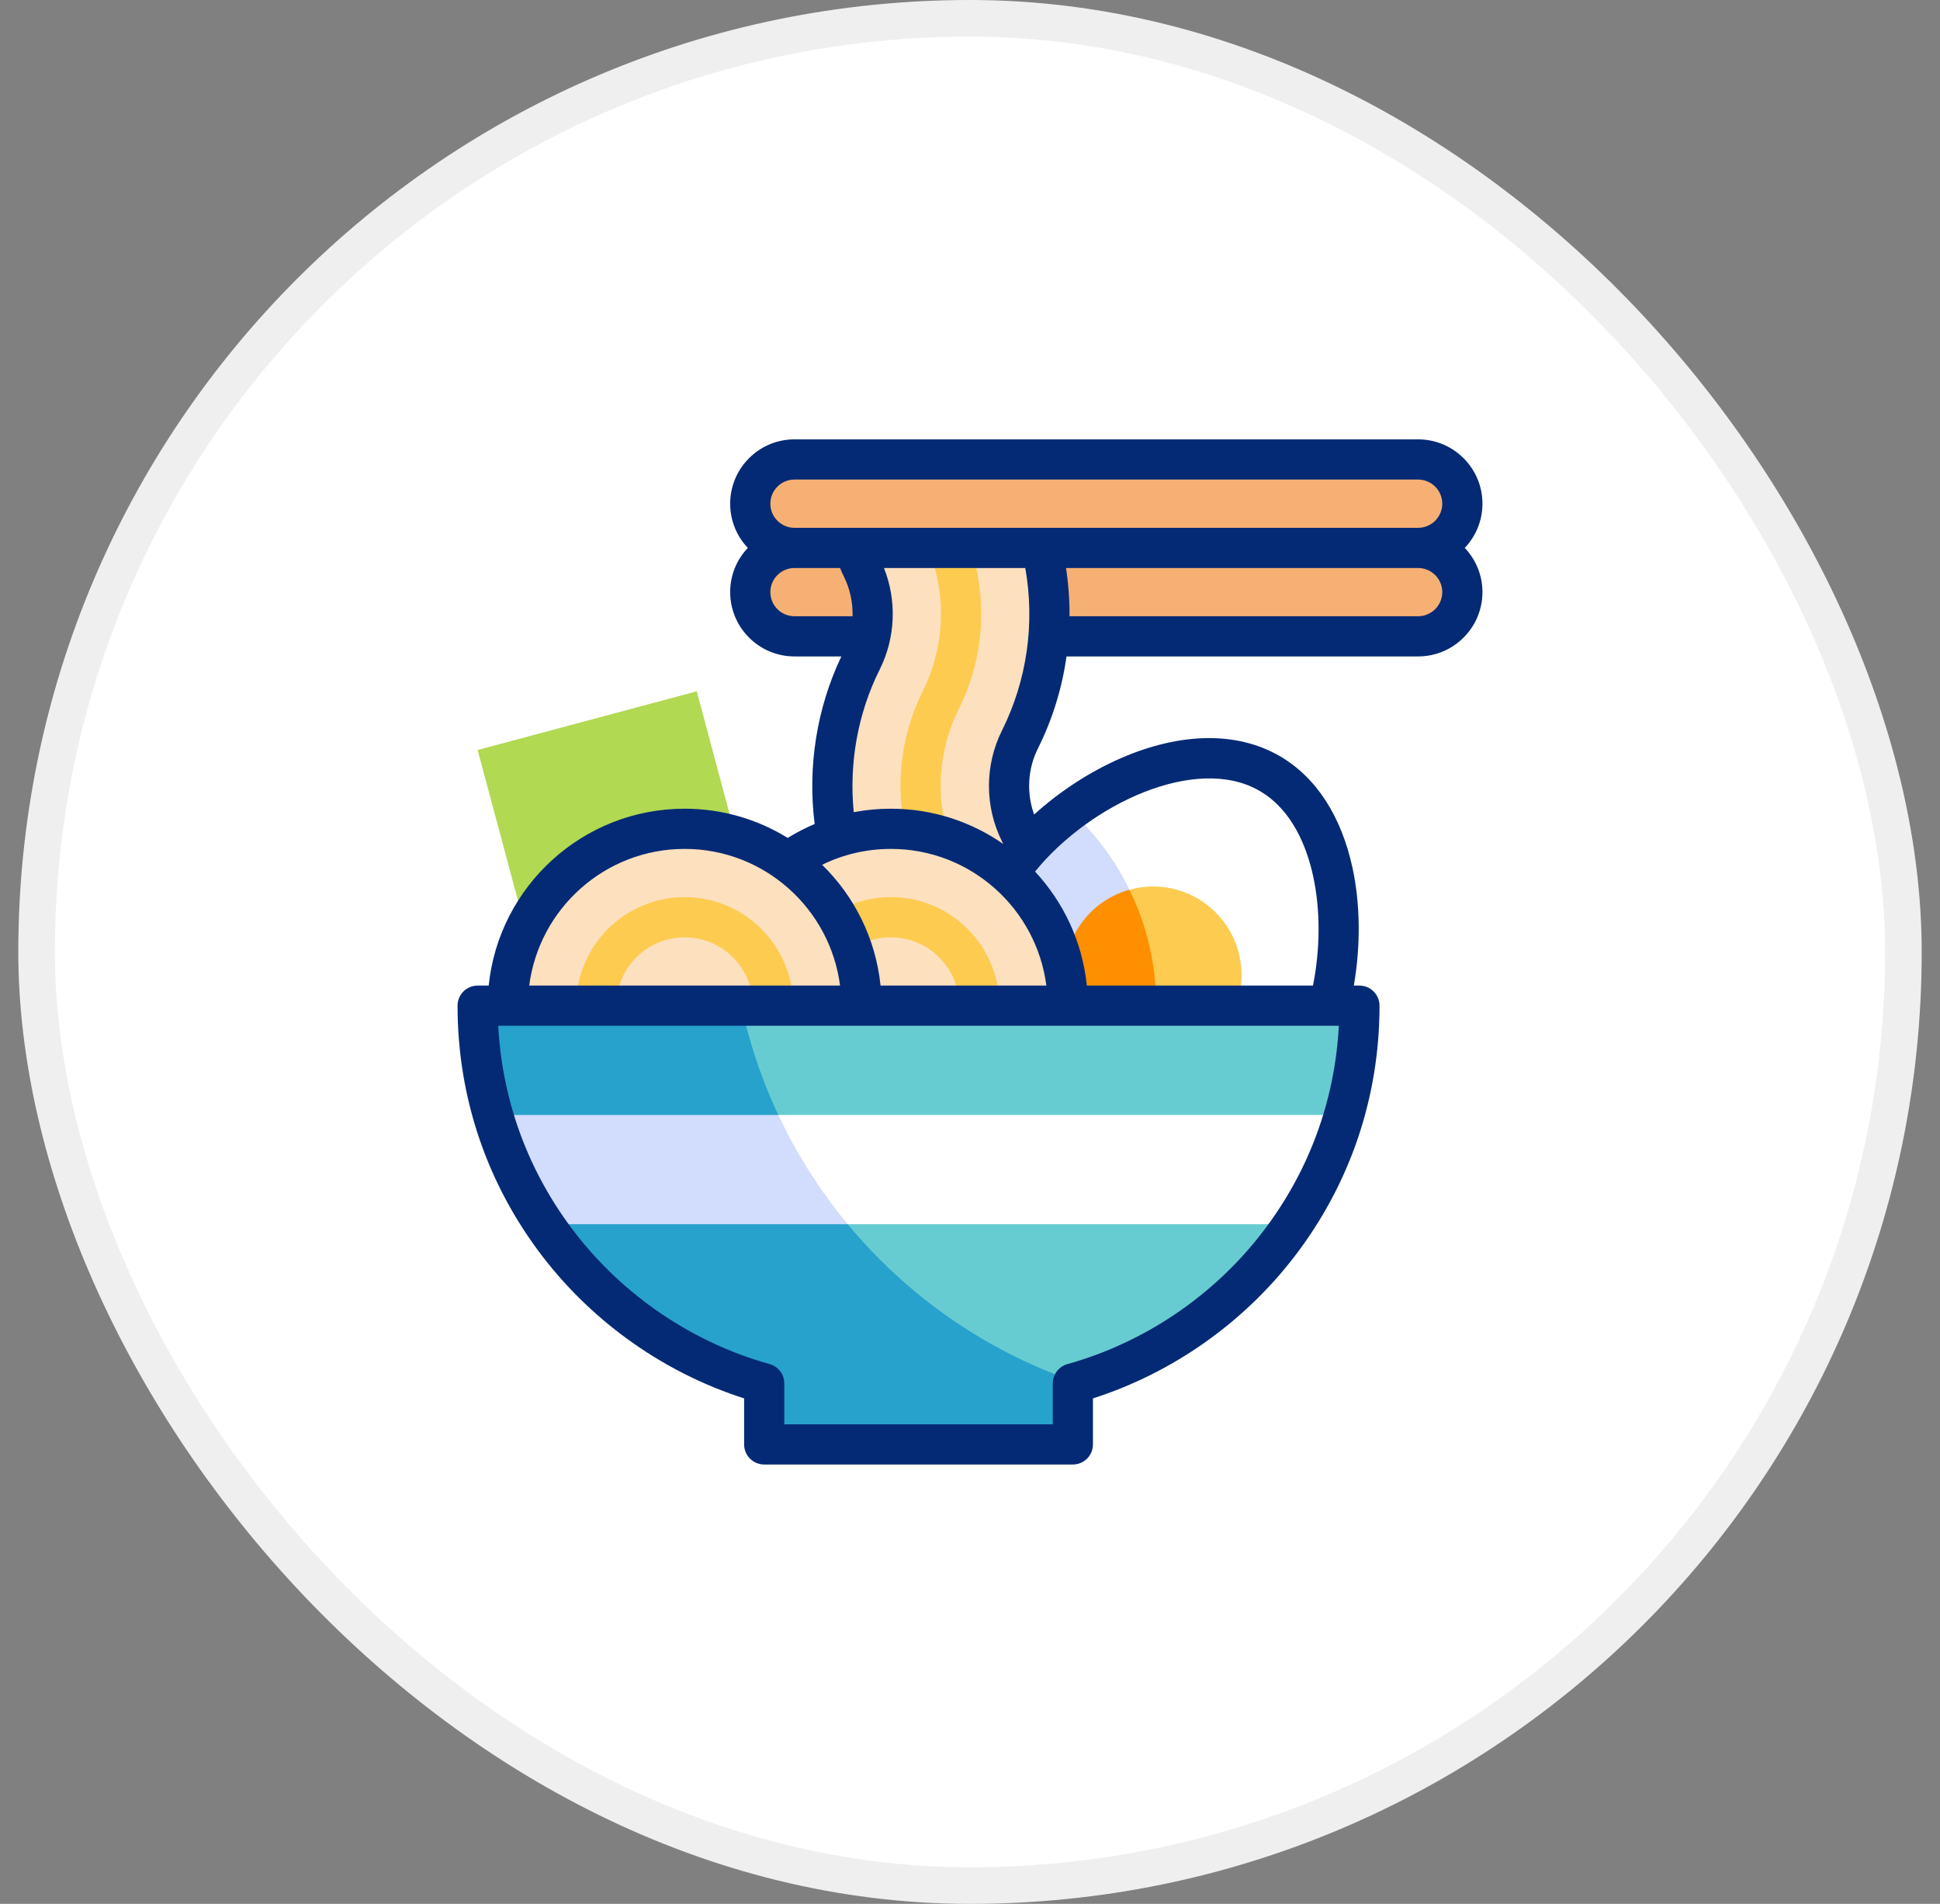 <svg width="53" height="52" viewBox="0 0 53 52" fill="none" xmlns="http://www.w3.org/2000/svg">
<rect x="0" y="0" width="53" height="52" fill="#808080" stroke="none"/>
<rect x="1" y="0.5" width="51" height="51" rx="25.5" fill="white"/>
<rect x="1" y="0.5" width="51" height="51" rx="25.5" stroke="#EFEFEF"/>
<g clip-path="url(#clip0_960_15092)">
<path d="M21.704 14.965H38.743C39.41 14.965 39.951 15.505 39.951 16.172C39.951 16.84 39.41 17.38 38.743 17.38H21.704C21.037 17.38 20.497 16.84 20.497 16.172C20.497 15.505 21.037 14.965 21.704 14.965Z" fill="#F7B073"/>
<path d="M28.457 14.965H23.352C23.394 15.146 23.457 15.324 23.544 15.498C23.941 16.293 23.941 17.241 23.544 18.036C22.47 20.184 22.47 22.749 23.544 24.896C23.941 25.691 23.941 26.64 23.544 27.435C22.947 28.628 23.431 30.079 24.624 30.676C24.971 30.849 25.339 30.931 25.703 30.931C26.589 30.931 27.442 30.442 27.865 29.596C28.939 27.448 28.939 24.883 27.865 22.736C27.468 21.941 27.468 20.992 27.865 20.197C28.678 18.571 28.875 16.707 28.457 14.965Z" fill="#FDE0BE"/>
<path d="M19.035 18.881L13.049 20.485L15.069 28.023L21.054 26.42L19.035 18.881Z" fill="#B1D952"/>
<path d="M35.68 29.04C37.012 26.733 36.988 22.454 34.681 21.122C32.373 19.79 28.656 21.908 27.324 24.216C25.992 26.523 26.782 29.474 29.09 30.806C31.397 32.138 34.348 31.348 35.68 29.04Z" fill="white"/>
<path d="M26.755 27.468H31.587C31.587 25.363 30.684 23.465 29.246 22.14C28.44 22.737 27.756 23.466 27.324 24.216C26.837 25.059 26.635 25.988 26.685 26.892C26.731 27.077 26.755 27.27 26.755 27.468Z" fill="#D2DCFD"/>
<path d="M30.294 28.72C31.449 29.387 32.927 28.991 33.594 27.836C34.261 26.68 33.865 25.203 32.71 24.536C32.132 24.202 31.474 24.135 30.877 24.295L30.294 28.72Z" fill="#FDCB50"/>
<path d="M31.587 27.468C31.587 26.333 31.324 25.258 30.856 24.301C30.267 24.464 29.74 24.849 29.41 25.42C29.036 26.068 28.996 26.817 29.237 27.468H31.587Z" fill="#FD8F01"/>
<path d="M29.171 27.468C29.171 24.8 27.008 22.637 24.34 22.637C21.671 22.637 19.508 24.8 19.508 27.468H29.171Z" fill="#FDE0BE"/>
<path d="M23.535 27.468C23.535 24.8 21.372 22.637 18.704 22.637C16.036 22.637 13.873 24.8 13.873 27.468H23.535Z" fill="#FDE0BE"/>
<path d="M21.704 12.549H38.743C39.41 12.549 39.951 13.09 39.951 13.757C39.951 14.424 39.41 14.965 38.743 14.965H21.704C21.037 14.965 20.497 14.424 20.497 13.757C20.497 13.09 21.037 12.549 21.704 12.549Z" fill="#F7B073"/>
<path d="M13.049 27.468C13.049 32.385 16.362 36.527 20.878 37.786V39.451H29.31V37.786C33.826 36.527 37.139 32.385 37.139 27.468L13.049 27.468Z" fill="#67CCD1"/>
<path d="M20.255 27.468H13.049C13.049 32.385 16.362 36.527 20.878 37.786V39.451H29.31V37.786C29.347 37.775 29.384 37.764 29.421 37.754C24.817 36.19 21.292 32.291 20.255 27.468Z" fill="#27A2CC"/>
<path d="M23.16 33.437H35.322C35.932 32.531 36.406 31.527 36.717 30.453H21.263L20.133 32.606L23.16 33.437Z" fill="white"/>
<path d="M14.866 33.437H23.16C22.408 32.532 21.769 31.53 21.263 30.453H13.471C13.782 31.527 14.256 32.531 14.866 33.437Z" fill="#D2DCFD"/>
<path d="M24.77 22.86C24.439 21.521 24.596 20.105 25.213 18.871C25.789 17.719 25.866 16.363 25.424 15.153L26.455 14.776C27.001 16.269 26.906 17.941 26.195 19.362C25.695 20.362 25.567 21.511 25.836 22.596L24.77 22.86Z" fill="#FDCB50"/>
<path d="M27.304 27.468H26.206C26.206 26.439 25.369 25.601 24.34 25.601C23.998 25.601 23.665 25.694 23.375 25.87L22.806 24.931C23.267 24.651 23.798 24.503 24.34 24.503C25.974 24.503 27.304 25.833 27.304 27.468Z" fill="#FDCB50"/>
<path d="M21.669 27.468H20.571C20.571 26.439 19.733 25.601 18.704 25.601C17.675 25.601 16.837 26.439 16.837 27.468H15.739C15.739 25.833 17.069 24.503 18.704 24.503C20.339 24.503 21.669 25.833 21.669 27.468Z" fill="#FDCB50"/>
<path d="M40.5 13.757C40.5 12.788 39.712 12 38.743 12H21.704C20.736 12 19.948 12.788 19.948 13.757C19.948 14.225 20.131 14.65 20.43 14.965C20.131 15.28 19.948 15.705 19.948 16.172C19.948 17.141 20.736 17.929 21.704 17.929H22.985C22.313 19.341 22.059 20.945 22.256 22.506C22.002 22.613 21.757 22.74 21.52 22.886C20.701 22.38 19.736 22.088 18.704 22.088C15.922 22.088 13.627 24.209 13.351 26.919H13.049C12.746 26.919 12.5 27.165 12.5 27.468C12.5 29.977 13.307 32.351 14.835 34.334C16.229 36.142 18.167 37.502 20.329 38.194V39.451C20.329 39.754 20.575 40 20.878 40H29.31C29.613 40 29.859 39.754 29.859 39.451V38.194C32.021 37.502 33.959 36.142 35.353 34.334C36.881 32.351 37.688 29.977 37.688 27.468C37.688 27.165 37.442 26.919 37.139 26.919H36.986C37.174 25.838 37.165 24.701 36.951 23.709C36.642 22.281 35.952 21.222 34.955 20.647C33.798 19.979 32.264 19.998 30.636 20.702C29.777 21.074 28.95 21.615 28.252 22.247C28.04 21.662 28.075 21.004 28.356 20.442C28.753 19.649 29.014 18.799 29.137 17.929H38.743C39.712 17.929 40.5 17.141 40.5 16.172C40.5 15.705 40.316 15.28 40.017 14.965C40.316 14.65 40.5 14.225 40.5 13.757ZM21.704 13.098H38.743C39.106 13.098 39.402 13.394 39.402 13.757C39.402 14.12 39.106 14.416 38.743 14.416H21.704C21.341 14.416 21.046 14.12 21.046 13.757C21.046 13.394 21.341 13.098 21.704 13.098ZM21.046 16.172C21.046 15.809 21.341 15.514 21.704 15.514H22.951C22.982 15.592 23.015 15.668 23.052 15.743C23.223 16.083 23.301 16.458 23.291 16.831H21.704C21.341 16.831 21.046 16.536 21.046 16.172ZM24.34 23.186C26.515 23.186 28.315 24.816 28.586 26.919H24.056C23.925 25.631 23.338 24.477 22.46 23.62C23.041 23.335 23.68 23.186 24.34 23.186ZM18.704 23.186C20.879 23.186 22.679 24.816 22.95 26.919H14.458C14.729 24.816 16.529 23.186 18.704 23.186ZM34.483 33.664C33.148 35.397 31.258 36.673 29.163 37.257C28.926 37.323 28.761 37.539 28.761 37.786V38.902H21.427V37.786C21.427 37.539 21.263 37.323 21.025 37.257C18.93 36.673 17.041 35.397 15.705 33.664C14.438 32.02 13.721 30.078 13.612 28.017H36.576C36.468 30.078 35.75 32.02 34.483 33.664ZM34.406 21.598C35.318 22.124 35.709 23.162 35.877 23.941C36.075 24.857 36.07 25.921 35.87 26.919H29.692C29.57 25.722 29.054 24.64 28.277 23.805C29.782 21.953 32.682 20.602 34.406 21.598ZM27.374 19.951C26.899 20.9 26.899 22.033 27.374 22.981C27.385 23.004 27.396 23.027 27.407 23.05C26.536 22.444 25.479 22.088 24.34 22.088C23.995 22.088 23.656 22.12 23.324 22.183C23.191 20.843 23.436 19.478 24.035 18.282C24.466 17.419 24.504 16.404 24.15 15.514H28.01C28.279 17.024 28.057 18.584 27.374 19.951ZM38.743 16.831H29.219C29.222 16.392 29.19 15.951 29.123 15.514H38.743C39.106 15.514 39.402 15.809 39.402 16.172C39.402 16.536 39.106 16.831 38.743 16.831Z" fill="#052A75"/>
</g>
<defs>
<clipPath id="clip0_960_15092">
<rect width="28" height="28" fill="white" transform="translate(12.5 12)"/>
</clipPath>
</defs>
</svg>
